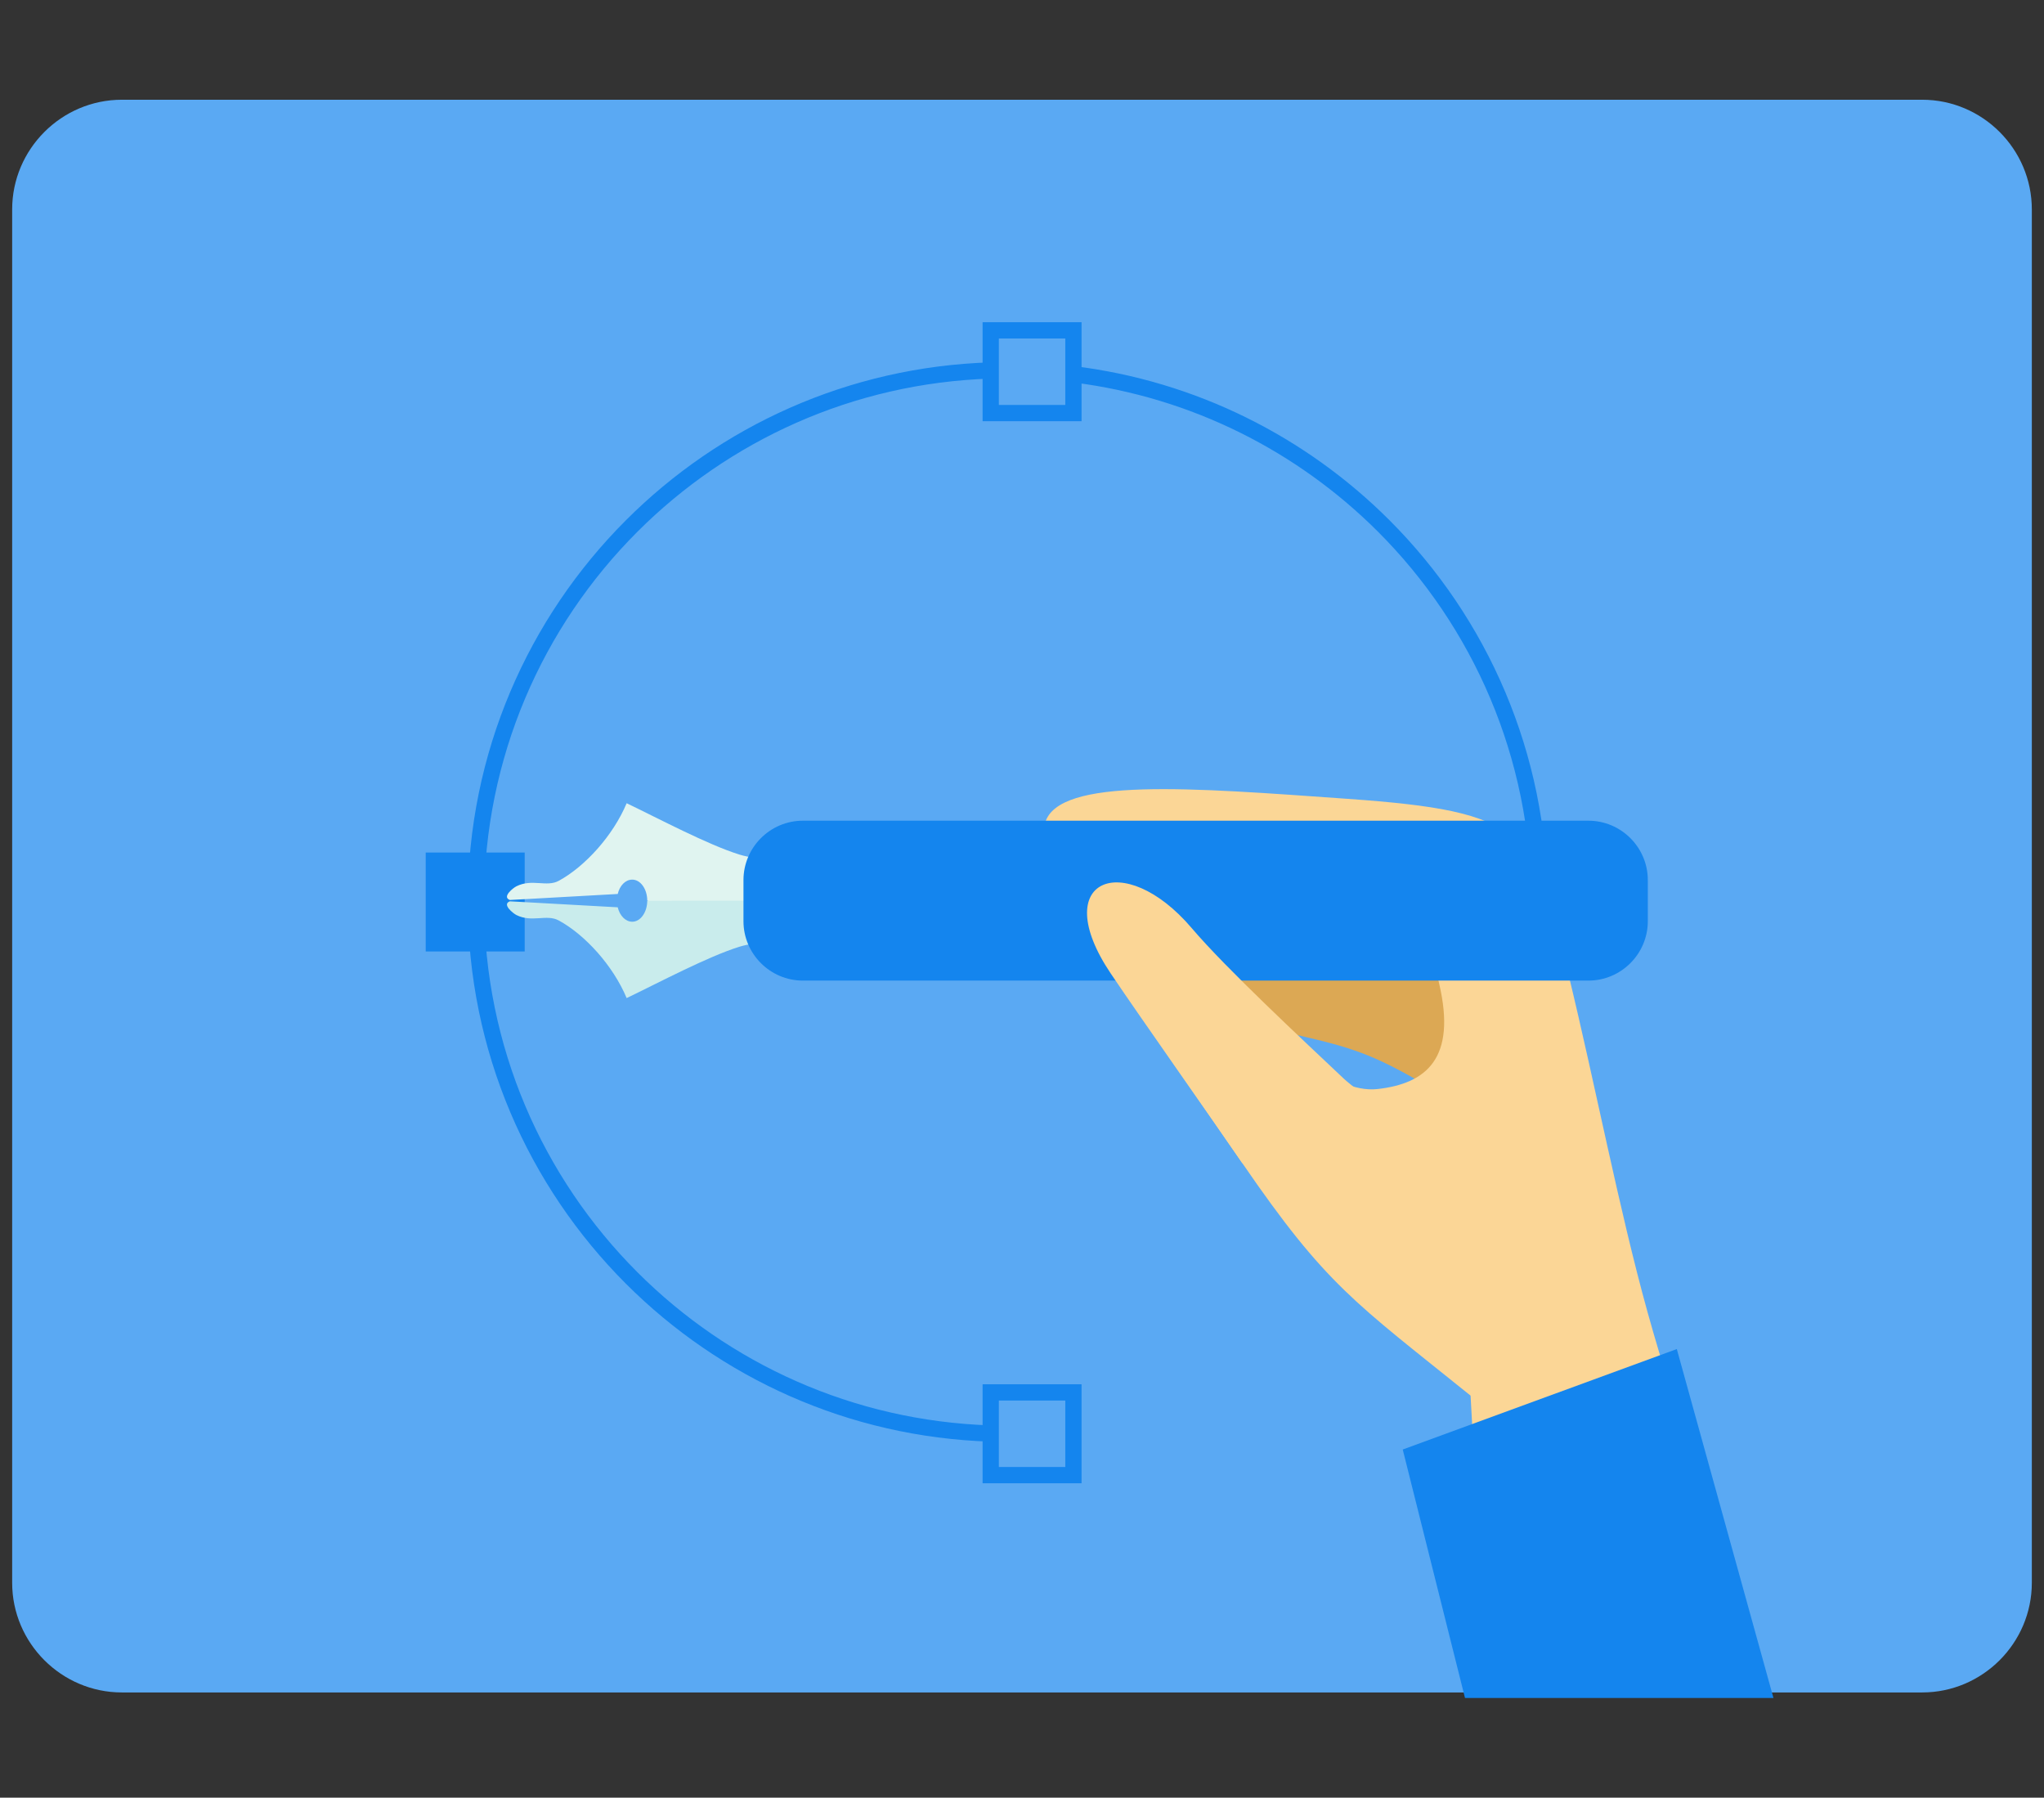 <?xml version="1.0" encoding="UTF-8" standalone="no"?>
<!-- Created with Serif DrawPlus 12,0,4,27 (May 24, 08:37:51) (http://www.serif.com) -->
<svg version="1.1" xmlns="http://www.w3.org/2000/svg" xmlns:xlink="http://www.w3.org/1999/xlink" xmlns:i="http://ns.adobe.com/AdobeIllustrator/10.0/" width="506" height="445">
	<rect width="100%" height="100%" fill="#333333" stroke="none"/>
	<g id="Layer_1" i:layer="yes">
		<g id="dp_group001">
			<path id="dp_path002" fill="#5aa9f3" fill-rule="evenodd" d="M 30.163,24.689 L 475.843,24.689 C 490.779,24.689 502.988,36.911 502.988,51.841 L 502.988,391.804 C 502.988,406.735 490.779,418.949 475.843,418.949 L 30.163,418.949 C 15.232,418.949 3.011,406.735 3.011,391.804 L 3.011,51.841 C 3.011,36.911 15.232,24.689 30.163,24.689 Z "/>
			<path id="dp_path003" fill="#1485ee" fill-rule="evenodd" d="M 245.255,93.723 C 211.129,94.807 180.343,109.099 157.807,131.616 C 134.344,155.072 119.836,187.489 119.836,223.276 C 119.836,259.068 134.344,291.479 157.807,314.941 C 180.343,337.477 211.129,351.74 245.255,352.84 L 245.255,356.867 C 210.021,355.765 178.219,341.04 154.955,317.783 C 130.771,293.604 115.811,260.181 115.811,223.276 C 115.811,186.376 130.771,152.96 154.955,128.776 C 178.219,105.505 210.021,90.787 245.255,89.697 Z M 379.085,223.276 C 379.085,187.489 364.577,155.072 341.127,131.616 C 321.275,111.781 295.027,98.344 265.727,94.673 L 265.727,90.612 C 296.14,94.313 323.387,108.201 343.973,128.776 C 368.152,152.96 383.112,186.376 383.112,223.276 Z "/>
			<path id="dp_path004" fill="#1485ee" fill-rule="evenodd" d="M 129.892,235.533 C 121.725,235.533 113.553,235.533 105.388,235.533 L 105.388,211.036 C 113.553,211.036 121.725,211.036 129.892,211.036 Z "/>
			<path id="dp_path005" fill="#1485ee" fill-rule="evenodd" d="M 267.743,344.681 L 267.743,365.152 L 267.743,367.168 L 265.727,367.168 L 245.255,367.168 L 243.245,367.168 L 243.245,365.152 L 243.245,344.681 L 243.245,342.665 L 245.255,342.665 L 265.727,342.665 L 267.743,342.665 Z M 263.717,363.143 L 263.717,346.691 L 247.271,346.691 L 247.271,363.143 Z "/>
			<path id="dp_path006" fill="#1485ee" fill-rule="evenodd" d="M 267.743,81.772 L 267.743,102.256 L 267.743,104.265 L 265.727,104.265 L 245.255,104.265 L 243.245,104.265 L 243.245,102.256 L 243.245,81.772 L 243.245,79.763 L 245.255,79.763 L 265.727,79.763 L 267.743,79.763 Z M 263.717,100.24 L 263.717,83.788 L 247.271,83.788 L 247.271,100.24 Z "/>
			<path id="dp_path007" fill="#dca854" fill-rule="evenodd" d="M 293.215,229.317 L 313.693,254.489 C 334.027,259.225 337.829,259.537 355.761,270.255 L 377.172,269.66 L 365.341,221.952 L 294.653,208.275 Z "/>
			<path id="dp_path008" fill="#fbd696" fill-rule="evenodd" d="M 388.22,240.944 C 380.471,205.524 377.593,200.867 333.503,197.737 C 294.9,195.005 261.996,192.297 258.716,203.7 C 255.9,213.497 310.66,217.053 331.331,221.308 C 359.841,227.193 353.247,230.515 356.285,243.567 C 360.588,261.957 353.132,268.221 341.019,269.581 C 329.603,270.833 316.033,256.855 305.292,244.229 C 288.473,224.468 269.577,232.133 285.229,255.433 C 292.728,266.596 300.147,277.145 307.531,287.911 C 328.321,318.209 335.284,322.313 364.048,345.475 L 368.032,418.949 L 409.048,418.949 L 431.139,403.701 C 424.128,374.137 415.336,351.74 407.82,324.679 C 400.768,299.241 395.032,269.04 388.22,240.944 Z "/>
			<path id="dp_path009" fill="#1485ee" fill-rule="evenodd" d="M 415.101,333.945 L 347.253,358.813 L 362.663,420.311 L 439.025,420.311 Z "/>
			<path id="dp_path010" fill="#e0f4f0" fill-rule="evenodd" d="M 126.221,222.783 C 124.175,222.019 127.063,219.78 127.821,219.4 C 131.721,217.439 135.313,219.677 138.328,218.035 C 144.857,214.472 151.784,206.829 155.129,198.832 C 162.947,202.581 175.223,209.111 183.033,211.536 C 187.992,213.071 194.172,212.601 199.311,213.107 L 199.076,222.945 L 166.671,225.479 L 160.227,222.909 C 160.215,220.068 158.553,217.716 156.489,217.745 C 154.828,217.752 153.42,219.208 152.921,221.296 Z "/>
			<path id="dp_path011" fill="#c9ecec" fill-rule="evenodd" d="M 126.221,223.113 C 124.175,223.865 127.063,226.111 127.821,226.501 C 131.721,228.451 135.313,226.212 138.328,227.855 C 144.857,231.412 151.784,239.06 155.129,247.064 C 162.947,243.315 175.223,236.78 183.033,234.36 C 187.992,232.832 194.172,233.283 199.311,232.796 L 199.076,222.945 L 160.227,222.975 C 160.215,225.833 158.553,228.187 156.489,228.163 C 154.828,228.144 153.42,226.664 152.921,224.593 Z "/>
			<path id="dp_path012" fill="#1485ee" fill-rule="evenodd" d="M 407.923,217.855 L 407.923,228.041 C 407.923,236.117 401.315,242.737 393.227,242.737 L 198.739,242.737 C 190.663,242.737 184.049,236.117 184.049,228.041 L 184.049,217.855 C 184.049,209.767 190.663,203.159 198.739,203.159 L 393.227,203.159 C 401.315,203.159 407.923,209.767 407.923,217.855 Z "/>
			<path id="dp_path013" fill="#fbd696" fill-rule="evenodd" d="M 355.437,282.013 C 353.089,282.272 336.096,270.261 332.643,266.993 C 322.323,257.227 303.535,239.764 295.008,229.739 C 278.189,209.977 259.293,217.632 274.945,240.944 C 282.444,252.095 300.147,277.145 307.531,287.911 Z "/>
		</g>
	</g>
</svg>